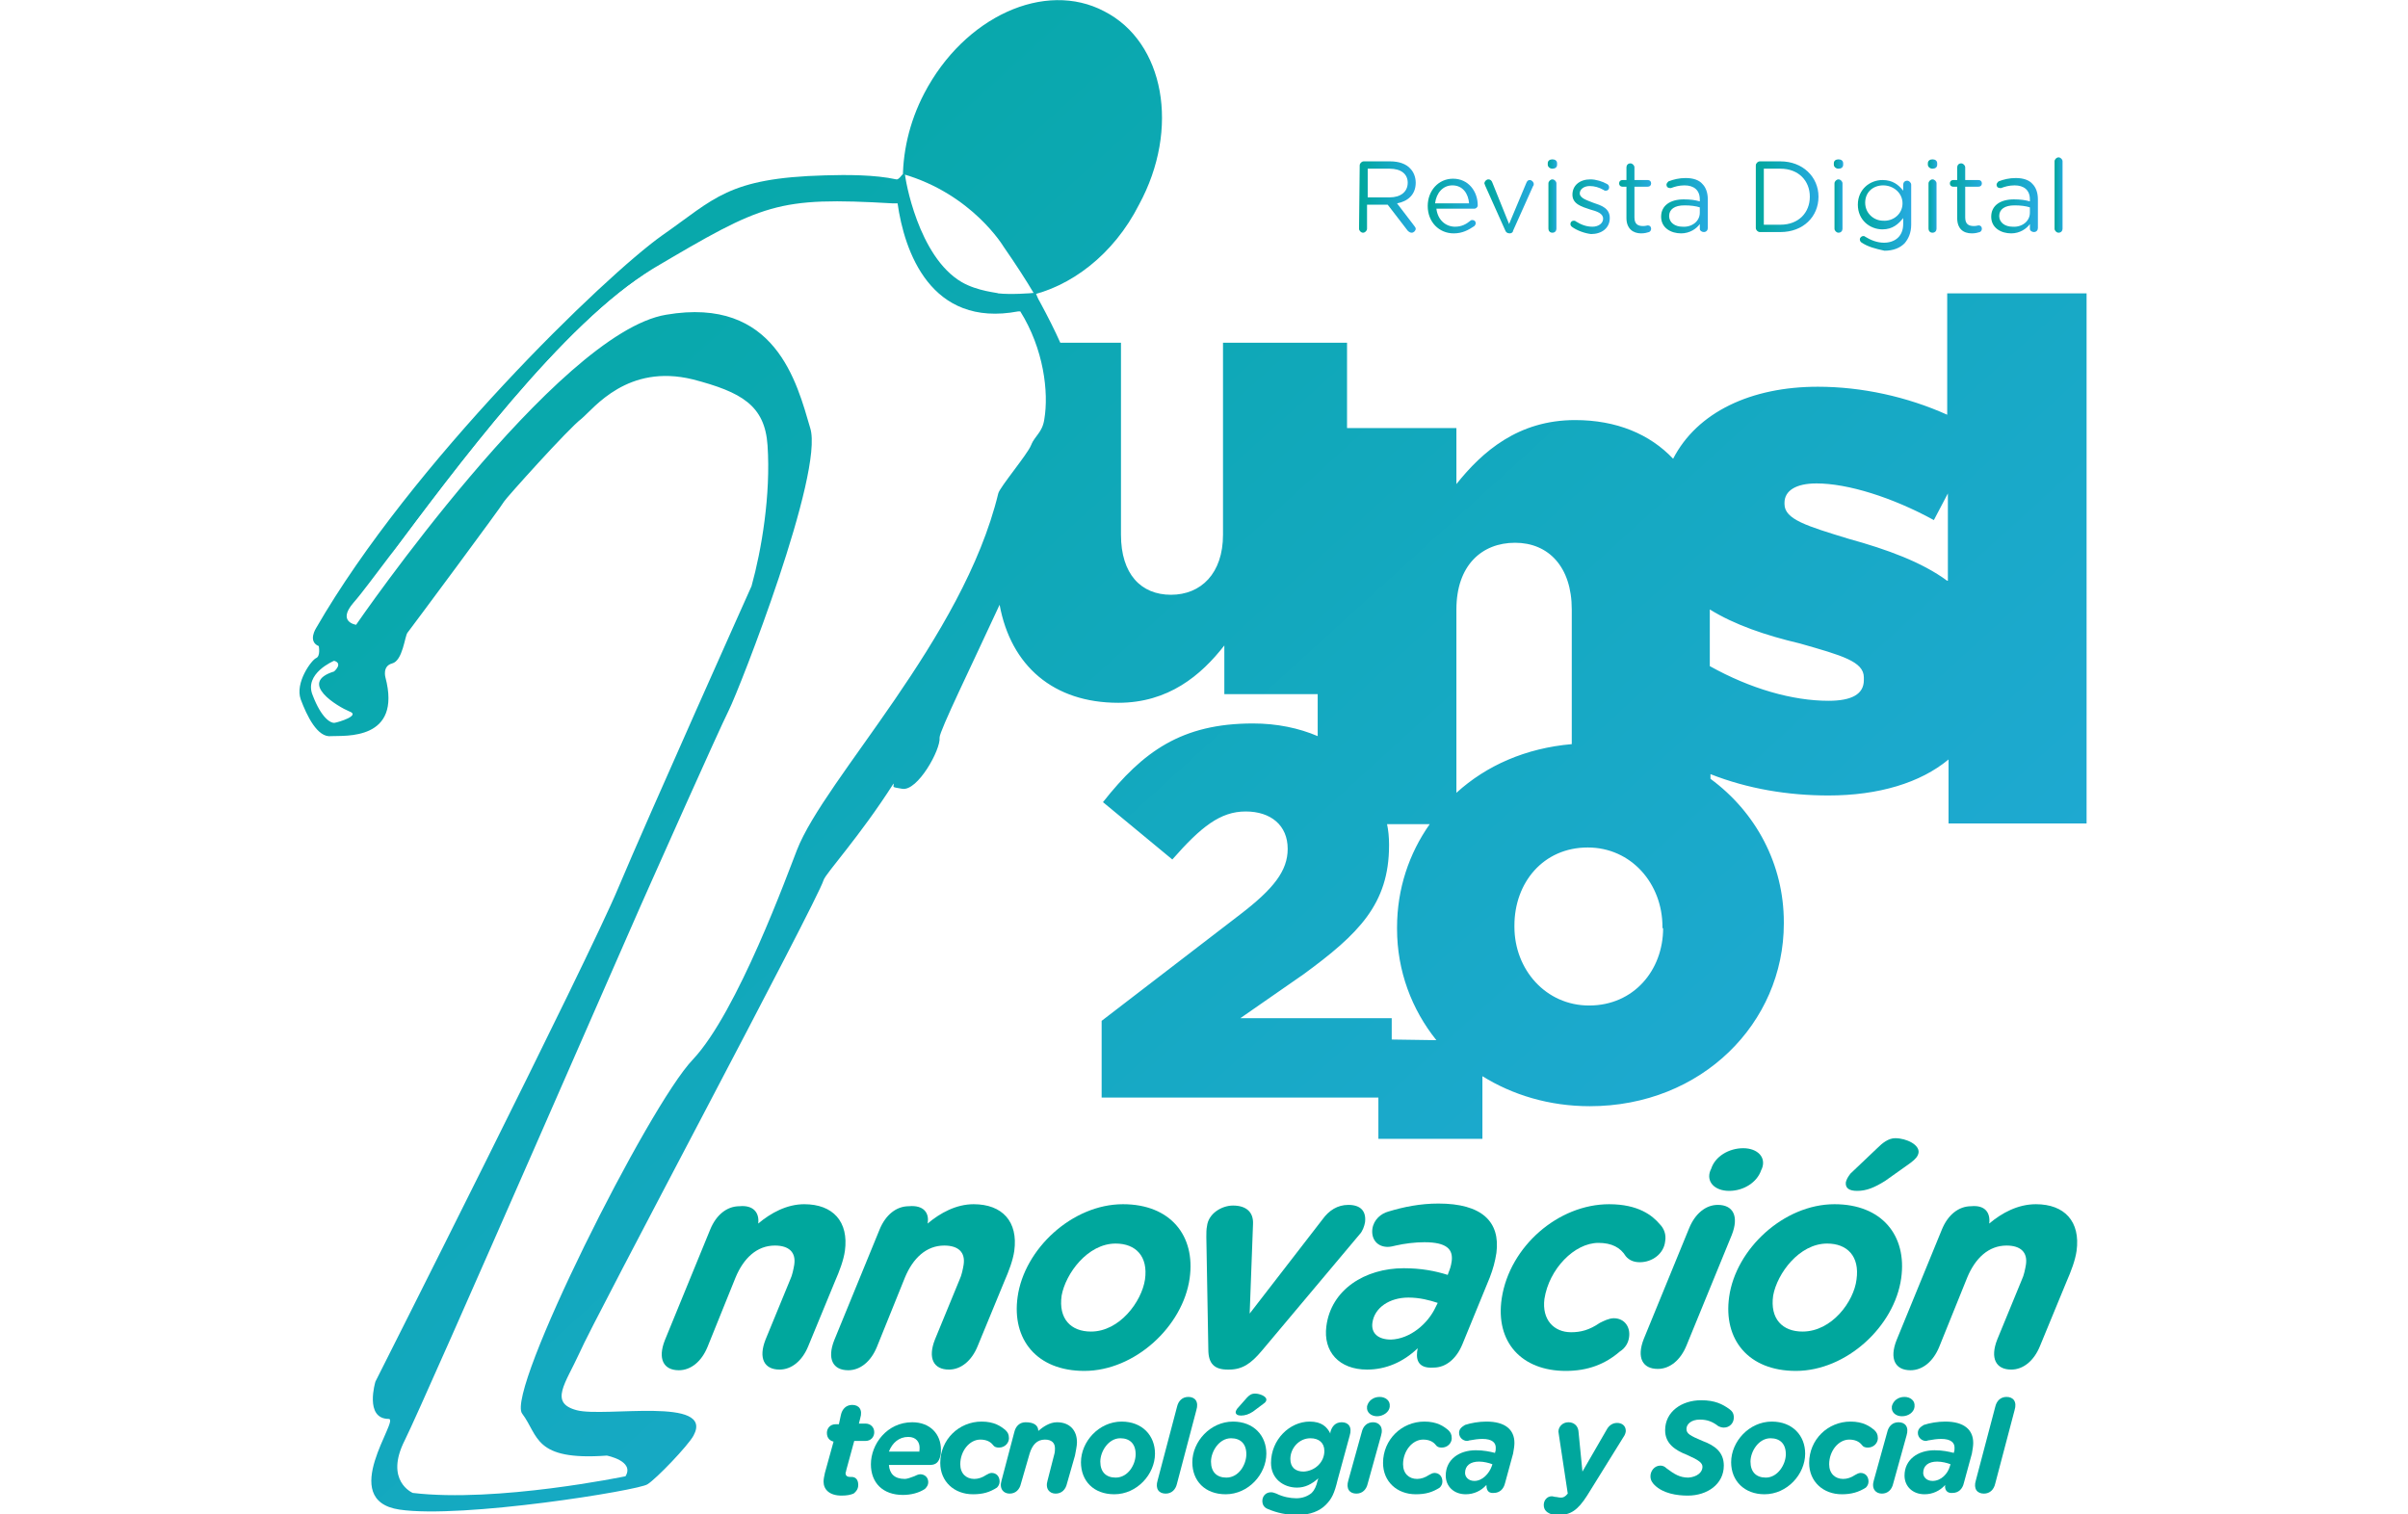 <?xml version="1.0" encoding="utf-8"?>
<!-- Generator: Adobe Illustrator 26.4.1, SVG Export Plug-In . SVG Version: 6.00 Build 0)  -->
<svg version="1.1" id="Layer_1" xmlns="http://www.w3.org/2000/svg" xmlns:xlink="http://www.w3.org/1999/xlink" x="0px" y="0px"
	 viewBox="0 0 361.1 227.1" style="enable-background:new 0 0 361.1 227.1;" xml:space="preserve">
<style type="text/css">
	.st0{fill:url(#SVGID_1_);}
	.st1{fill:url(#SVGID_00000146476330855565485770000005566376459793554070_);}
	.st2{fill:url(#SVGID_00000009570865837117939460000013058831876081247662_);}
	.st3{fill:url(#SVGID_00000127751829902513525120000011732899795017359265_);}
	.st4{fill:url(#SVGID_00000182488790599255867210000009335083206920039817_);}
	.st5{fill:none;}
	.st6{fill:url(#SVGID_00000129193605891542724810000003137769191400224922_);}
	.st7{fill:#00A79D;}
	.st8{fill:url(#SVGID_00000045605891347385210890000015197733234181210786_);}
	.st9{fill:url(#SVGID_00000083787793206471505010000005199514426794153885_);}
	.st10{fill:url(#SVGID_00000081630165615885214470000018424704576493600945_);}
	.st11{fill:url(#SVGID_00000096753603839338526930000013305310687054382520_);}
	.st12{fill:url(#SVGID_00000124875628867048601550000015108749602013606075_);}
	.st13{fill:url(#SVGID_00000070822447077181166210000004958761702528266943_);}
	.st14{fill:url(#SVGID_00000092442034890172914940000007834252628950159274_);}
	.st15{fill:url(#SVGID_00000100346409797425373580000018271156603409808038_);}
	.st16{fill:url(#SVGID_00000107580080538229086230000015167283343275038609_);}
	.st17{fill:url(#SVGID_00000117657628309547269000000010847418345801597581_);}
	.st18{fill:url(#SVGID_00000180347683451535574850000016707758603434639278_);}
	.st19{fill:url(#SVGID_00000065048857354837369280000014540515766421950894_);}
	.st20{fill:url(#SVGID_00000020356391726251647230000013619792500000232589_);}
	.st21{fill:url(#SVGID_00000130641812158388638040000002719495036459619504_);}
</style>
<g>
	<g>
		<g>
			
				<linearGradient id="SVGID_1_" gradientUnits="userSpaceOnUse" x1="48.884" y1="-660.395" x2="295.736" y2="-931.552" gradientTransform="matrix(1.009 0 0 -1.009 39.161 -720.534)">
				<stop  offset="0" style="stop-color:#00A79D"/>
				<stop  offset="1" style="stop-color:#27AAE1"/>
			</linearGradient>
			<path class="st0" d="M165.6,1.7c-8.9-4.7-21,0.8-27,12.3c-2.3,4.4-3.3,9.1-3.2,13.4h0.1c0-0.4-0.1-0.8-0.1-1.3
				c10.4,3,15.1,10.9,15.1,10.9c1.8,2.6,3.3,4.9,4.6,7.1c-0.4,0.1-0.7,0.1-1.2,0.2l0.1,0.1c6.5-1.3,13-6.2,16.8-13.7
				C177,19.3,174.6,6.3,165.6,1.7z"/>
		</g>
		<g>
			
				<linearGradient id="SVGID_00000072982304119917068000000014926656996968808864_" gradientUnits="userSpaceOnUse" x1="31.934" y1="-675.705" x2="279.028" y2="-947.127" gradientTransform="matrix(1.009 0 0 -1.009 39.161 -720.534)">
				<stop  offset="0" style="stop-color:#00A79D"/>
				<stop  offset="1" style="stop-color:#27AAE1"/>
			</linearGradient>
			<path style="fill:url(#SVGID_00000072982304119917068000000014926656996968808864_);" d="M134.5,30.2c-0.2,0-0.4,0-0.6,0
				C134.1,30.3,134.3,30.3,134.5,30.2C134.5,30.3,134.5,30.3,134.5,30.2z"/>
			
				<linearGradient id="SVGID_00000071562007143422172690000008803630614610005419_" gradientUnits="userSpaceOnUse" x1="-13.925" y1="-717.54" x2="233.002" y2="-988.779" gradientTransform="matrix(1.009 0 0 -1.009 39.161 -720.534)">
				<stop  offset="0" style="stop-color:#00A79D"/>
				<stop  offset="1" style="stop-color:#27AAE1"/>
			</linearGradient>
			<path style="fill:url(#SVGID_00000071562007143422172690000008803630614610005419_);" d="M97.9,40.3c-14.3,7.9-31.1,30.5-39.4,43
				C68,70.6,84.5,48.3,97.9,40.3z"/>
			
				<linearGradient id="SVGID_00000023983400500393866720000009559943662403776425_" gradientUnits="userSpaceOnUse" x1="25.87" y1="-681.762" x2="272.153" y2="-952.293" gradientTransform="matrix(1.009 0 0 -1.009 39.161 -720.534)">
				<stop  offset="0" style="stop-color:#00A79D"/>
				<stop  offset="1" style="stop-color:#27AAE1"/>
			</linearGradient>
			<path style="fill:url(#SVGID_00000023983400500393866720000009559943662403776425_);" d="M155.5,65.5c0.4-0.9-0.2,1.7-0.2,0.2
				c-0.3,2,0-0.4-0.6,1C155,66.2,155.2,66,155.5,65.5z"/>
			
				<linearGradient id="SVGID_00000051355238325518786030000003981079152418803895_" gradientUnits="userSpaceOnUse" x1="32.364" y1="-675.313" x2="279.449" y2="-946.726" gradientTransform="matrix(1.009 0 0 -1.009 39.161 -720.534)">
				<stop  offset="0" style="stop-color:#00A79D"/>
				<stop  offset="1" style="stop-color:#27AAE1"/>
			</linearGradient>
			<path style="fill:url(#SVGID_00000051355238325518786030000003981079152418803895_);" d="M134.5,30.3c0.4,0,0.7,0,1.2,0
				C135.3,30.3,135,30.2,134.5,30.3L134.5,30.3z"/>
			<g>
				<path class="st5" d="M235.5,91.4c0-6.6-3.3-10-8.5-10c-5.1,0-8.8,3.6-8.8,10v27.5c4.5-4,10.4-6.7,17.1-7.2V91.4H235.5z"/>
				<path class="st5" d="M209.4,139c0-5.6,1.8-11,4.9-15.5h-6.4c0.2,0.9,0.3,2,0.3,3v0.2c0,8.8-4.6,13.4-12.8,19.3l-9.5,6.6h22.8
					v3.2h6.6c-3.8-4.6-5.9-10.5-5.9-16.7L209.4,139L209.4,139z"/>
				<path class="st5" d="M238.2,127c-6.7,0-11,5.3-11,11.7v0.2c0,6.4,4.6,11.8,11.2,11.8c6.7,0,11.1-5.3,11.1-11.6V139
					C249.4,132.5,244.6,127,238.2,127z"/>
				<path class="st5" d="M269.8,96.6c-5.1-1.4-9.8-2.9-13.5-5.1v8.5c6.1,3.5,12.3,5.2,17.8,5.2c3.7,0,5.3-1,5.3-3.1v-0.2
					C279.5,99.3,276,98.4,269.8,96.6z"/>
				<path class="st5" d="M272.4,72.5c-3.1,0-4.8,1.3-4.8,2.9v0.2c0,2.3,3.5,3.3,9.6,5.2c5.9,1.7,11.1,3.5,14.8,6.3V74l-2.1,4
					C283.8,74.5,277.1,72.5,272.4,72.5z"/>
				<g>
					<path class="st5" d="M235.5,91.4c0-6.6-3.3-10-8.5-10c-5.1,0-8.8,3.6-8.8,10v27.5c4.5-4,10.4-6.7,17.1-7.2V91.4H235.5z"/>
					<path class="st5" d="M238.2,127c-6.7,0-11,5.3-11,11.7v0.2c0,6.4,4.6,11.8,11.2,11.8c6.7,0,11.1-5.3,11.1-11.6V139
						C249.4,132.5,244.6,127,238.2,127z"/>
					<path class="st5" d="M152.7,46.5c-13.3,2.5-17-9.1-18.2-16.2c-0.2,0-0.4,0-0.7,0c-17.4-0.9-19.2,0.1-35.9,9.9
						c-13.5,8.1-29.9,30.3-39.4,43c-2.3,3-4.2,5.5-5.5,7.1c-2.5,2.9,0.4,3.3,0.4,3.3S83.5,49.8,100,47.1c16.4-2.8,19.7,10.2,21.6,17
						c2,6.8-10.8,39-12.2,42.3c-1.6,3.2-11.7,25.9-11.7,25.9c-0.8,1.5-33.8,77.4-36.9,83.6c-3.1,6.2,1.2,7.9,1.2,7.9
						c12.5,1.5,31.9-2.5,31.9-2.5c1.4-2.2-2.8-3.1-2.8-3.1c-11,0.9-10.1-2.9-12.7-6.2c-2.5-3.3,18.8-46,25.6-53.1
						c6.7-7,14.3-27.9,15.6-31.4c4.2-11,24.9-31.8,30.2-53.5c0.2-0.8,4.5-6,4.9-7.2c0.5-1.5,1.6-1.9,2-3.9
						c0.7-4.2-0.1-10.7-3.7-16.4C152.9,46.5,152.8,46.5,152.7,46.5z"/>
					<path class="st5" d="M209.4,139c0-5.6,1.8-11,4.9-15.5h-6.4c0.2,0.9,0.3,2,0.3,3v0.2c0,8.8-4.6,13.4-12.8,19.3l-9.5,6.6h22.8
						v3.2h6.6c-3.8-4.6-5.9-10.5-5.9-16.7L209.4,139L209.4,139z"/>
					<path class="st5" d="M269.8,96.6c-5.1-1.4-9.8-2.9-13.5-5.1v8.5c6.1,3.5,12.3,5.2,17.8,5.2c3.7,0,5.3-1,5.3-3.1v-0.2
						C279.5,99.3,276,98.4,269.8,96.6z"/>
					<path class="st5" d="M272.4,72.5c-3.1,0-4.8,1.3-4.8,2.9v0.2c0,2.3,3.5,3.3,9.6,5.2c5.9,1.7,11.1,3.5,14.8,6.3V74l-2.1,4
						C283.8,74.5,277.1,72.5,272.4,72.5z"/>
					
						<linearGradient id="SVGID_00000136405448994377810460000011940438367235004041_" gradientUnits="userSpaceOnUse" x1="7.818" y1="-697.775" x2="254.678" y2="-968.94" gradientTransform="matrix(1.009 0 0 -1.009 39.161 -720.534)">
						<stop  offset="0" style="stop-color:#00A79D"/>
						<stop  offset="1" style="stop-color:#27AAE1"/>
					</linearGradient>
					<path style="fill:url(#SVGID_00000136405448994377810460000011940438367235004041_);" d="M292,44v18.2
						c-6-2.7-12.8-4.2-19.4-4.2c-10,0-18.1,3.8-21.7,10.8c-3.5-3.7-8.5-5.8-14.7-5.8c-8.5,0-13.9,4.7-17.8,9.6v-8.4H202V51.4h-18.6
						v28.8c0,5.8-3.3,9-7.8,9c-4.5,0-7.5-3.1-7.5-9V51.4h-9.1c-0.8-1.8-1.8-3.8-3.1-6.2c-0.3-0.5-0.3-0.6-0.6-1.3
						c-0.7,0.1-3.8,0.3-5.6,0.1c0-0.1-3.1-0.3-5.5-1.7c-6.5-3.8-8.5-15.5-8.5-16.3c-0.4-0.1-0.8,1-1.3,0.9
						c-3.2-0.7-7.4-0.7-10.7-0.6c-14.6,0.4-16.5,3.5-24.4,9c-8.6,6.1-37.6,34.1-51.9,58.9c0,0-1.3,2,0.4,2.7c0,0,0.3,1.5-0.4,1.8
						c-0.7,0.3-3.2,3.7-2.3,6.2c0.9,2.4,2.5,5.8,4.6,5.5c2-0.1,10.6,0.7,8.1-8.8c0,0-0.5-1.7,1-2.1c1.6-0.4,1.9-4.1,2.3-4.6
						c0.4-0.5,14.3-19.2,14.5-19.7c0.2-0.4,9.7-11,11.6-12.4c1.9-1.6,6.9-8.3,16.7-5.9c7.3,1.9,10.8,3.9,11.2,9.9
						c0.5,7.4-0.9,15.7-2.4,21.1c0,0-15.5,34.6-20,45.3c-4.5,10.8-36.4,74-36.4,74s-1.7,5.6,2,5.6c1.7,0-7.8,12.2,1.6,13.6
						s36-2.9,37.2-3.8c1.3-0.8,6.1-5.8,6.9-7.3c3.2-5.9-13.3-2.7-17.5-3.8s-1.7-4,0.4-8.6c2-4.7,35.7-67.8,36.6-70.9
						c0.3-1,5.4-6.5,10.5-14.5c0.1,0.6-0.5,0.5,1.3,0.8c2.3,0.4,5.8-5.9,5.6-7.7c0-1,4.8-10.8,9-19.9c1.7,9.2,8.1,14.7,17.8,14.7
						c7.5,0,12.4-4.1,15.9-8.6v7.3h14v6.3c-2.8-1.2-6.1-1.9-9.7-1.9c-10.7,0-16.5,4.2-22.5,11.8l10.4,8.6c4.3-4.9,7.2-7.2,11-7.2
						c3.8,0,6.3,2.1,6.3,5.6c0,3.3-2.1,6-7.2,9.9l-20.7,15.9v11.5h41.5v6.2h15.6v-9.4c4.5,2.8,10,4.5,16.1,4.5
						c16.8,0,29.1-12.5,29.1-27.4v-0.2c0-8.7-4.2-16.5-11-21.5v-0.7c5.6,2.2,11.6,3.2,17.7,3.2c7.5,0,13.8-1.9,18-5.4v9.6h20.7V44
						H292z M50.2,108.4c-0.6,0.1-2-0.7-3.3-4.1c-1.4-3.3,3.2-5.2,3.2-5.2c1.4,0.4,0,1.6,0,1.6c-5.5,1.7,0.6,5.3,2.3,6
						C54.1,107.3,50.8,108.3,50.2,108.4z M156.6,62.9c-0.3,2-1.4,2.4-2,3.9c-0.5,1.3-4.7,6.3-4.9,7.2c-5.3,21.9-26,42.7-30.2,53.5
						c-1.3,3.3-8.9,24.3-15.6,31.4c-6.7,7-28.1,49.8-25.6,53.1c2.5,3.3,1.7,7.1,12.7,6.3c0,0,4.2,0.8,2.8,3.1c0,0-19.3,4-31.9,2.5
						c0,0-4.3-1.8-1.2-7.9c3.1-6.2,36.2-82.2,36.9-83.6c0,0,10.1-22.7,11.7-25.9c1.6-3.2,14.3-35.6,12.2-42.3
						c-2-6.8-5.2-19.8-21.6-17c-16.4,2.7-46.5,46.5-46.5,46.5s-2.9-0.4-0.4-3.3c1.4-1.6,3.2-4.1,5.5-7.1c9.5-12.7,25.9-34.9,39.4-43
						c16.6-9.8,18.6-10.8,36-9.8c0.2,0,0.4,0,0.7,0c1,7.1,4.9,18.7,18.1,16.2c0.1,0,0.2,0,0.3,0C156.5,52.3,157.3,58.8,156.6,62.9z
						 M208.7,155.9v-3.2H186l9.5-6.6c8.2-6,12.8-10.5,12.8-19.3v-0.2c0-1-0.1-2.1-0.3-3h6.4c-3.1,4.4-4.9,9.7-4.9,15.5v0.2
						c0,6.3,2.2,12.1,5.9,16.7L208.7,155.9L208.7,155.9z M218.4,118.9V91.4c0-6.6,3.8-10,8.8-10c5,0,8.5,3.6,8.5,10v20.2
						C228.8,112.2,222.9,114.8,218.4,118.9z M249.4,139.2c0,6.3-4.4,11.6-11.1,11.6c-6.5,0-11.2-5.4-11.2-11.8v-0.2
						c0-6.4,4.3-11.7,11-11.7c6.5,0,11.2,5.4,11.2,11.9v0.2H249.4z M279.5,102c0,2.1-1.8,3.1-5.3,3.1c-5.4,0-11.7-1.8-17.8-5.2v-8.5
						c3.7,2.3,8.4,3.9,13.5,5.1c6.3,1.8,9.6,2.7,9.6,5.1V102L279.5,102z M292,87.1c-3.8-2.8-9-4.7-14.8-6.3
						c-6.2-1.9-9.6-2.9-9.6-5.2v-0.2c0-1.8,1.7-2.9,4.8-2.9c4.7,0,11.4,2.1,17.6,5.5l2.1-4V87.1L292,87.1z"/>
				</g>
			</g>
		</g>
	</g>
	<g>
		<path class="st7" d="M113.7,183.5c1.9-1.6,4.3-2.9,6.9-2.9c4.3,0,6.7,2.6,6.1,7c-0.2,1.4-0.8,3-1.5,4.6l-4,9.7
			c-0.9,2.2-2.5,3.5-4.3,3.5c-2.3,0-3.2-1.7-2.1-4.5l3.7-9c0.3-0.6,0.5-1.6,0.6-2.2c0.3-1.9-0.8-2.9-2.9-2.9c-2.7,0-4.7,1.9-5.9,4.8
			l-4.2,10.4c-0.9,2.2-2.5,3.5-4.3,3.5c-2.3,0-3.2-1.7-2.1-4.5l6.8-16.6c0.9-2.2,2.5-3.5,4.4-3.5C113,180.7,113.9,181.9,113.7,183.5
			z"/>
		<path class="st7" d="M139.1,183.5c1.9-1.6,4.3-2.9,6.9-2.9c4.3,0,6.7,2.6,6.1,7c-0.2,1.4-0.8,3-1.5,4.6l-4,9.7
			c-0.9,2.2-2.5,3.5-4.3,3.5c-2.3,0-3.2-1.7-2.1-4.5l3.7-9c0.3-0.6,0.5-1.6,0.6-2.2c0.3-1.9-0.8-2.9-2.9-2.9c-2.7,0-4.7,1.9-5.9,4.8
			l-4.2,10.4c-0.9,2.2-2.5,3.5-4.3,3.5c-2.3,0-3.2-1.7-2.1-4.5l6.8-16.6c0.9-2.2,2.5-3.5,4.4-3.5
			C138.5,180.7,139.4,181.9,139.1,183.5z"/>
		<path class="st7" d="M152.6,194.5c1-7.2,8.2-13.9,15.8-13.9c7.1,0,10.9,4.7,10,11.1c-1,7.2-8.2,13.9-15.8,13.9
			C155.5,205.6,151.7,200.9,152.6,194.5z M171.7,191.9c0.5-3.5-1.4-5.4-4.4-5.4c-4.2,0-7.5,4.5-8.1,7.8c-0.5,3.5,1.4,5.4,4.4,5.4
			C167.9,199.7,171.2,195.2,171.7,191.9z"/>
		<path class="st7" d="M189.2,202.6c-1.6,1.9-2.9,2.8-4.9,2.8h-0.2c-2,0-2.9-0.9-2.9-3l-0.3-16.9c0-0.5,0-1.2,0.1-1.6
			c0.2-1.9,2.2-3.1,3.9-3.1c2,0,3.1,1,3,2.8l-0.5,13.4l10.9-14.1c1-1.4,2.3-2.2,3.9-2.2c1.8,0,2.7,0.9,2.5,2.6
			c-0.1,0.6-0.4,1.4-0.8,1.8L189.2,202.6z"/>
		<path class="st7" d="M212.6,202.2c-2.2,2.1-4.8,3.2-7.6,3.2c-4.2,0-6.6-2.7-6.1-6.5c0.7-5.5,5.8-8.7,11.6-8.7c2.6,0,4.7,0.4,6.6,1
			l0.1-0.3c0.2-0.5,0.4-1,0.5-1.8c0.2-1.7-0.7-2.8-4.1-2.8c-1.4,0-3,0.2-4.3,0.5c-0.4,0.1-0.8,0.2-1.2,0.2c-1.6,0-2.5-1.2-2.3-2.7
			c0.2-1.4,1.3-2.3,2.4-2.6c2.3-0.7,4.8-1.2,7.5-1.2c6.5,0,9.3,2.7,8.7,7.4c-0.2,1.3-0.5,2.4-1,3.7l-4.1,10
			c-0.9,2.2-2.5,3.5-4.3,3.5C212.4,205.3,212.3,203.6,212.6,202.2z M215.3,196l0.3-0.6c-1.2-0.4-2.7-0.8-4.4-0.8
			c-2.8,0-5.1,1.5-5.4,3.8c-0.2,1.5,0.8,2.5,2.8,2.5C211.4,200.8,214.1,198.6,215.3,196z"/>
		<path class="st7" d="M234.8,205.6c-6.6,0-10.6-4.3-9.6-10.9c1.2-7.8,8.5-14.1,16.1-14.1c4.4,0,6.5,1.7,7.6,3
			c0.6,0.6,1,1.5,0.8,2.6c-0.2,1.8-1.9,3.1-3.8,3.1c-0.9,0-1.6-0.3-2.1-0.9c-0.8-1.3-2.1-2-4.1-2c-3.6,0-7.4,3.9-8.1,8.4
			c-0.4,3.1,1.4,5,4,5c1.4,0,2.7-0.3,4.3-1.4c0.6-0.3,1.4-0.7,2.1-0.7c1.6,0,2.5,1.3,2.3,2.8c-0.1,0.9-0.6,1.7-1.4,2.2
			C240.7,204.6,238.1,205.6,234.8,205.6z"/>
		<path class="st7" d="M252.9,201.8c-0.9,2.2-2.5,3.5-4.3,3.5c-2.3,0-3.2-1.7-2.1-4.5l6.8-16.6c0.9-2.2,2.5-3.5,4.3-3.5
			c2.3,0,3.2,1.7,2.1,4.5L252.9,201.8z M259.3,178.6c-2.2,0-3.5-1.4-2.8-3.1l0.1-0.2c0.6-1.9,2.7-3.1,4.8-3.1c2.2,0,3.5,1.4,2.8,3.1
			l-0.1,0.2C263.5,177.3,261.5,178.6,259.3,178.6z"/>
		<path class="st7" d="M259.3,194.5c1-7.2,8.2-13.9,15.8-13.9c7.1,0,10.9,4.7,10,11.1c-1,7.2-8.2,13.9-15.8,13.9
			C262.2,205.6,258.4,200.9,259.3,194.5z M278.4,191.9c0.5-3.5-1.4-5.4-4.4-5.4c-4.2,0-7.5,4.5-8.1,7.8c-0.5,3.5,1.4,5.4,4.4,5.4
			C274.7,199.7,278,195.2,278.4,191.9z M282.7,177.1c-1.6,1-2.8,1.5-4.2,1.5c-1.2,0-1.8-0.4-1.7-1.3c0.1-0.4,0.3-0.8,0.7-1.3l4-3.8
			c0.8-0.8,1.7-1.5,2.7-1.5c1.7,0,3.7,1,3.5,2.2c-0.1,0.5-0.4,0.9-1.2,1.5L282.7,177.1z"/>
		<path class="st7" d="M298.3,183.5c1.9-1.6,4.3-2.9,7-2.9c4.3,0,6.7,2.6,6.1,7c-0.2,1.4-0.8,3-1.5,4.6l-4,9.7
			c-0.9,2.2-2.5,3.5-4.3,3.5c-2.3,0-3.2-1.7-2.1-4.5l3.7-9c0.3-0.6,0.5-1.6,0.6-2.2c0.3-1.9-0.8-2.9-2.9-2.9c-2.7,0-4.7,1.9-5.9,4.8
			l-4.2,10.4c-0.9,2.2-2.5,3.5-4.3,3.5c-2.3,0-3.2-1.7-2.1-4.5l6.8-16.6c0.9-2.2,2.5-3.5,4.4-3.5
			C297.7,180.7,298.5,181.9,298.3,183.5z"/>
	</g>
	<g>
		<path class="st7" d="M126.1,212.2c0.2-0.9,0.8-1.5,1.7-1.5c1,0,1.6,0.7,1.2,2l-0.2,0.8h1c0.7,0,1.3,0.5,1.3,1.3
			c0,0.7-0.5,1.3-1.3,1.3h-1.7l-1.2,4.4c0,0.2-0.1,0.3-0.1,0.4c0,0.4,0.2,0.6,0.7,0.6h0.2c0.6,0,1,0.4,1,1.2c0,0.6-0.3,1-0.7,1.3
			c-0.5,0.2-1,0.3-1.8,0.3c-1.8,0-2.7-0.9-2.7-2.1c0-0.4,0.1-0.8,0.2-1.3l1.3-4.7c-0.5-0.1-1-0.5-1-1.3c0-0.7,0.5-1.3,1.3-1.3h0.5
			L126.1,212.2z"/>
		<path class="st7" d="M137.1,221.4c0.2-0.1,0.6-0.3,0.9-0.3c0.6,0,1.2,0.4,1.2,1.2c0,0.4-0.2,0.7-0.5,1c-0.9,0.6-2.1,0.9-3.3,0.9
			c-3,0-4.8-1.8-4.8-4.6c0-3,2.4-6.3,6.2-6.3c2.7,0,4.3,1.8,4.3,4.1c0,0.3,0,0.7-0.1,1c-0.2,0.8-0.6,1.3-1.5,1.3h-6.2
			c0.1,1.3,0.8,2.1,2.4,2.1C136,221.8,136.6,221.6,137.1,221.4z M137.8,217.8c0.1-0.2,0.1-0.4,0.1-0.7c0-0.8-0.5-1.6-1.7-1.6
			c-1.4,0-2.4,0.9-2.9,2.2h4.5V217.8z"/>
		<path class="st7" d="M145.9,224.1c-2.8,0-4.9-1.9-4.9-4.7c0-3.5,2.8-6.2,6.2-6.2c1.9,0,2.9,0.7,3.6,1.3c0.3,0.3,0.5,0.6,0.5,1.2
			c0,0.7-0.6,1.4-1.5,1.4c-0.4,0-0.7-0.1-0.9-0.4c-0.4-0.5-1-0.8-1.9-0.8c-1.6,0-3,1.7-3,3.7c0,1.4,0.9,2.2,2.1,2.2
			c0.6,0,1.2-0.2,1.8-0.6c0.2-0.1,0.5-0.3,0.8-0.3c0.7,0,1.2,0.5,1.2,1.3c0,0.4-0.2,0.7-0.4,0.9
			C148.4,223.8,147.4,224.1,145.9,224.1z"/>
		<path class="st7" d="M155.7,214.6c0.7-0.6,1.7-1.3,2.8-1.3c1.9,0,3,1.2,3,3c0,0.6-0.2,1.4-0.3,2l-1.2,4.2
			c-0.2,0.9-0.8,1.5-1.7,1.5c-0.9,0-1.6-0.7-1.2-2l1-3.9c0.1-0.3,0.1-0.7,0.1-0.9c0-0.8-0.5-1.3-1.5-1.3c-1.2,0-1.9,0.8-2.3,2.1
			l-1.3,4.5c-0.2,0.9-0.8,1.5-1.7,1.5c-0.9,0-1.6-0.7-1.2-2l1.9-7.2c0.2-0.9,0.8-1.5,1.7-1.5C155.1,213.3,155.7,213.8,155.7,214.6z"
			/>
		<path class="st7" d="M162.1,219.3c0-3.1,2.7-6.1,6.1-6.1c3.1,0,5,2.1,5,4.8c0,3.1-2.7,6.1-6.1,6.1
			C164,224.1,162.1,222.1,162.1,219.3z M170.3,218.1c0-1.6-0.9-2.4-2.3-2.4c-1.8,0-3,2-3,3.5c0,1.6,0.9,2.4,2.3,2.4
			C169.2,221.6,170.3,219.6,170.3,218.1z"/>
		<path class="st7" d="M176.5,222.5c-0.2,0.9-0.8,1.5-1.7,1.5c-1,0-1.6-0.7-1.2-2l2.9-11c0.2-0.9,0.8-1.5,1.7-1.5c1,0,1.6,0.7,1.2,2
			L176.5,222.5z"/>
		<path class="st7" d="M178.8,219.3c0-3.1,2.7-6.1,6.1-6.1c3.1,0,5,2.1,5,4.8c0,3.1-2.7,6.1-6.1,6.1
			C180.7,224.1,178.8,222.1,178.8,219.3z M186.9,218.1c0-1.6-0.9-2.4-2.3-2.4c-1.8,0-3,2-3,3.5c0,1.6,0.9,2.4,2.3,2.4
			C185.8,221.6,186.9,219.6,186.9,218.1z M187.9,211.7c-0.6,0.4-1.2,0.6-1.8,0.6c-0.5,0-0.8-0.2-0.8-0.5c0-0.2,0.1-0.3,0.2-0.5
			l1.5-1.7c0.3-0.3,0.6-0.6,1.2-0.6c0.7,0,1.7,0.4,1.7,0.9c0,0.2-0.1,0.4-0.4,0.6L187.9,211.7z"/>
		<path class="st7" d="M199.5,214.8c0.2-0.8,0.7-1.5,1.7-1.5s1.6,0.7,1.2,2l-1.8,6.6c-0.5,2.1-0.9,2.9-1.8,3.8
			c-0.9,0.9-2.3,1.5-4.2,1.5c-1.7,0-3.1-0.3-4.5-0.9c-0.5-0.2-0.8-0.6-0.8-1.2c0-0.7,0.5-1.3,1.3-1.3c0.3,0,0.5,0.1,0.8,0.2
			c1,0.5,2.1,0.7,3,0.7c0.9,0,1.7-0.3,2.3-0.8c0.4-0.4,0.7-1,0.9-1.9l0.1-0.3c-1,0.9-2,1.4-3.2,1.4c-2,0-3.9-1.3-3.9-3.7
			c0-3.5,2.8-6.2,5.8-6.2c1.8,0,2.6,0.8,3.1,1.8V214.8z M198.6,217.6c0-1.2-0.8-1.9-2.1-1.9c-1.7,0-3,1.5-3,3.1c0,1.3,0.8,1.9,2,1.9
			C197.2,220.6,198.6,219.3,198.6,217.6z"/>
		<path class="st7" d="M205.1,222.5c-0.2,0.9-0.8,1.5-1.7,1.5c-1,0-1.6-0.7-1.2-2l2-7.2c0.2-0.9,0.8-1.5,1.7-1.5
			c0.9,0,1.6,0.7,1.2,2L205.1,222.5z M206.5,212.4c-0.9,0-1.6-0.6-1.5-1.4v-0.1c0.2-0.8,0.9-1.4,1.9-1.4c0.9,0,1.6,0.6,1.5,1.4v0.1
			C208.3,211.8,207.4,212.4,206.5,212.4z"/>
		<path class="st7" d="M212.3,224.1c-2.8,0-4.9-1.9-4.9-4.7c0-3.5,2.8-6.2,6.2-6.2c1.9,0,2.9,0.7,3.6,1.3c0.3,0.3,0.5,0.6,0.5,1.2
			c0,0.7-0.6,1.4-1.5,1.4c-0.4,0-0.7-0.1-0.9-0.4c-0.4-0.5-1-0.8-1.9-0.8c-1.6,0-3,1.7-3,3.7c0,1.4,0.9,2.2,2.1,2.2
			c0.6,0,1.2-0.2,1.8-0.6c0.2-0.1,0.5-0.3,0.8-0.3c0.7,0,1.2,0.5,1.2,1.3c0,0.4-0.2,0.7-0.4,0.9
			C214.8,223.8,213.8,224.1,212.3,224.1z"/>
		<path class="st7" d="M222.9,222.7c-0.8,0.9-1.9,1.4-3.1,1.4c-1.8,0-3-1.2-3-2.8c0-2.4,2-3.8,4.5-3.8c1.2,0,2.1,0.2,2.9,0.4v-0.1
			c0.1-0.2,0.1-0.4,0.1-0.7c0-0.7-0.5-1.3-2-1.3c-0.6,0-1.3,0.1-1.8,0.2c-0.2,0-0.3,0.1-0.5,0.1c-0.6,0-1.2-0.5-1.2-1.2
			c0-0.6,0.4-0.9,0.9-1.2c0.9-0.3,2.1-0.5,3.2-0.5c2.8,0,4.2,1.2,4.2,3.2c0,0.5-0.1,1-0.2,1.6l-1.2,4.4c-0.2,0.9-0.8,1.5-1.7,1.5
			C223,224,222.9,223.2,222.9,222.7z M223.7,219.9l0.1-0.3c-0.5-0.2-1.3-0.4-2-0.4c-1.3,0-2.1,0.6-2.1,1.7c0,0.6,0.5,1.2,1.4,1.2
			C222.3,222.1,223.3,221,223.7,219.9z"/>
		<path class="st7" d="M234.1,224.6c0.3,0,0.6-0.1,1-0.6l-1.3-8.6c0-0.2-0.1-0.5-0.1-0.7c0-0.7,0.6-1.4,1.5-1.4
			c0.8,0,1.4,0.5,1.5,1.3l0.6,6.1l3.7-6.4c0.3-0.5,0.8-0.9,1.5-0.9c0.7,0,1.3,0.4,1.3,1.2c0,0.2-0.1,0.6-0.4,1l-5.4,8.7
			c-1.4,2.2-2.5,2.9-4.2,2.9c-0.5,0-1,0-1.4-0.2c-0.4-0.2-0.9-0.5-0.9-1.3c0-0.7,0.5-1.3,1.2-1.3c0.2,0,0.4,0.1,0.6,0.1
			C233.5,224.5,233.7,224.6,234.1,224.6z"/>
		<path class="st7" d="M255.3,220c0-0.6-0.5-1-2.3-1.8c-1.8-0.7-3.3-1.7-3.3-3.7c0-2.8,2.5-4.5,5.4-4.5c2.1,0,3.2,0.6,4.2,1.3
			c0.4,0.3,0.7,0.6,0.7,1.3c0,0.8-0.6,1.5-1.5,1.5c-0.3,0-0.6-0.1-0.8-0.2c-0.9-0.7-1.7-1-2.8-1c-1.3,0-2,0.7-2,1.4
			c0,0.7,0.5,1,2.4,1.8c1.9,0.7,3.2,1.7,3.2,3.7c0,2.8-2.5,4.5-5.4,4.5c-1.6,0-3.7-0.3-5-1.6c-0.3-0.3-0.6-0.7-0.6-1.3
			c0-0.8,0.6-1.6,1.5-1.6c0.4,0,0.7,0.2,0.9,0.4c1.2,0.9,2,1.4,3.3,1.4C254.5,221.5,255.3,220.8,255.3,220z"/>
		<path class="st7" d="M259.6,219.3c0-3.1,2.7-6.1,6.1-6.1c3.1,0,5,2.1,5,4.8c0,3.1-2.7,6.1-6.1,6.1
			C261.6,224.1,259.6,222.1,259.6,219.3z M267.8,218.1c0-1.6-0.9-2.4-2.3-2.4c-1.8,0-3,2-3,3.5c0,1.6,0.9,2.4,2.3,2.4
			C266.6,221.6,267.8,219.6,267.8,218.1z"/>
		<path class="st7" d="M276.2,224.1c-2.8,0-4.9-1.9-4.9-4.7c0-3.5,2.8-6.2,6.2-6.2c1.9,0,2.9,0.7,3.6,1.3c0.3,0.3,0.5,0.6,0.5,1.2
			c0,0.7-0.6,1.4-1.5,1.4c-0.4,0-0.7-0.1-0.9-0.4c-0.4-0.5-1-0.8-1.9-0.8c-1.6,0-3,1.7-3,3.7c0,1.4,0.9,2.2,2.1,2.2
			c0.6,0,1.2-0.2,1.8-0.6c0.2-0.1,0.5-0.3,0.8-0.3c0.7,0,1.2,0.5,1.2,1.3c0,0.4-0.2,0.7-0.4,0.9
			C278.7,223.8,277.6,224.1,276.2,224.1z"/>
		<path class="st7" d="M283.9,222.5c-0.2,0.9-0.8,1.5-1.7,1.5c-0.9,0-1.6-0.7-1.2-2l2-7.2c0.2-0.9,0.8-1.5,1.7-1.5
			c1,0,1.6,0.7,1.2,2L283.9,222.5z M285.2,212.4c-0.9,0-1.6-0.6-1.5-1.4v-0.1c0.2-0.8,0.9-1.4,1.9-1.4c0.9,0,1.6,0.6,1.5,1.4v0.1
			C287,211.8,286.2,212.4,285.2,212.4z"/>
		<path class="st7" d="M291.7,222.7c-0.8,0.9-1.9,1.4-3.1,1.4c-1.8,0-3-1.2-3-2.8c0-2.4,2-3.8,4.5-3.8c1.2,0,2.1,0.2,2.9,0.4v-0.1
			c0.1-0.2,0.1-0.4,0.1-0.7c0-0.7-0.5-1.3-2-1.3c-0.6,0-1.3,0.1-1.8,0.2c-0.2,0-0.3,0.1-0.5,0.1c-0.6,0-1.2-0.5-1.2-1.2
			c0-0.6,0.4-0.9,0.9-1.2c0.9-0.3,2.1-0.5,3.2-0.5c2.8,0,4.2,1.2,4.2,3.2c0,0.5-0.1,1-0.2,1.6l-1.2,4.4c-0.2,0.9-0.8,1.5-1.7,1.5
			C291.8,224,291.6,223.2,291.7,222.7z M292.4,219.9l0.1-0.3c-0.5-0.2-1.3-0.4-2-0.4c-1.3,0-2.1,0.6-2.1,1.7c0,0.6,0.5,1.2,1.4,1.2
			C291.1,222.1,292.1,221,292.4,219.9z"/>
		<path class="st7" d="M299.2,222.5c-0.2,0.9-0.8,1.5-1.7,1.5c-1,0-1.6-0.7-1.2-2l2.9-11c0.2-0.9,0.8-1.5,1.7-1.5c1,0,1.6,0.7,1.2,2
			L299.2,222.5z"/>
	</g>
</g>
<g>
	
		<linearGradient id="SVGID_00000127726198333536202170000015698297815091606401_" gradientUnits="userSpaceOnUse" x1="154.959" y1="877.6" x2="163.321" y2="877.6" gradientTransform="matrix(1.009 0 0 1.009 47.595 -855.905)">
		<stop  offset="0" style="stop-color:#00A79D"/>
		<stop  offset="1" style="stop-color:#27AAE1"/>
	</linearGradient>
	<path style="fill:url(#SVGID_00000127726198333536202170000015698297815091606401_);" d="M203.9,24.8c0-0.3,0.3-0.6,0.6-0.6h4
		c1.3,0,2.4,0.4,3,1.1c0.5,0.5,0.8,1.3,0.8,2.1l0,0c0,1.8-1.2,2.8-2.8,3.1l2.6,3.4c0.1,0.1,0.2,0.3,0.2,0.4c0,0.3-0.3,0.6-0.6,0.6
		c-0.2,0-0.4-0.1-0.6-0.3l-3-3.9H205v3.6c0,0.3-0.3,0.6-0.6,0.6s-0.6-0.3-0.6-0.6L203.9,24.8L203.9,24.8z M208.4,29.6
		c1.6,0,2.7-0.8,2.7-2.2l0,0c0-1.3-1-2.1-2.7-2.1h-3.3v4.3H208.4z"/>
	
		<linearGradient id="SVGID_00000013878360201599721060000017466081863180972478_" gradientUnits="userSpaceOnUse" x1="165.04" y1="878.938" x2="172.405" y2="878.938" gradientTransform="matrix(1.009 0 0 1.009 47.595 -855.905)">
		<stop  offset="0" style="stop-color:#00A79D"/>
		<stop  offset="1" style="stop-color:#27AAE1"/>
	</linearGradient>
	<path style="fill:url(#SVGID_00000013878360201599721060000017466081863180972478_);" d="M218,35c-2.2,0-3.9-1.7-3.9-4.1l0,0
		c0-2.3,1.6-4.1,3.8-4.1c2.3,0,3.7,1.9,3.7,4c0,0.3-0.3,0.5-0.5,0.5h-5.7c0.2,1.7,1.4,2.7,2.8,2.7c1,0,1.7-0.4,2.3-0.9
		c0.1-0.1,0.2-0.1,0.3-0.1c0.3,0,0.5,0.2,0.5,0.5c0,0.1-0.1,0.3-0.2,0.4C220.2,34.5,219.3,35,218,35z M220.3,30.5
		c-0.1-1.4-0.9-2.7-2.5-2.7c-1.4,0-2.4,1.1-2.6,2.7H220.3z"/>
	
		<linearGradient id="SVGID_00000169520736990573133800000004447777217399654030_" gradientUnits="userSpaceOnUse" x1="173.506" y1="878.987" x2="180.886" y2="878.987" gradientTransform="matrix(1.009 0 0 1.009 47.595 -855.905)">
		<stop  offset="0" style="stop-color:#00A79D"/>
		<stop  offset="1" style="stop-color:#27AAE1"/>
	</linearGradient>
	<path style="fill:url(#SVGID_00000169520736990573133800000004447777217399654030_);" d="M226.4,35L226.4,35
		c-0.4,0-0.6-0.2-0.7-0.5l-3-6.7c0-0.1-0.1-0.2-0.1-0.3c0-0.3,0.3-0.6,0.6-0.6s0.5,0.2,0.6,0.5l2.5,6.2l2.6-6.2
		c0.1-0.2,0.2-0.4,0.5-0.4s0.6,0.3,0.6,0.6c0,0.1,0,0.2-0.1,0.3l-3,6.7C226.9,34.8,226.7,35,226.4,35z"/>
	
		<linearGradient id="SVGID_00000071556639735217031900000016372451550654387348_" gradientUnits="userSpaceOnUse" x1="182.906" y1="877.451" x2="184.279" y2="877.451" gradientTransform="matrix(1.009 0 0 1.009 47.595 -855.905)">
		<stop  offset="0" style="stop-color:#00A79D"/>
		<stop  offset="1" style="stop-color:#27AAE1"/>
	</linearGradient>
	<path style="fill:url(#SVGID_00000071556639735217031900000016372451550654387348_);" d="M232.1,24.5c0-0.4,0.3-0.6,0.7-0.6
		s0.7,0.2,0.7,0.6v0.2c0,0.4-0.3,0.6-0.7,0.6s-0.7-0.3-0.7-0.6V24.5z M232.2,27.5c0-0.3,0.3-0.6,0.6-0.6s0.6,0.3,0.6,0.6v6.8
		c0,0.3-0.2,0.6-0.6,0.6s-0.6-0.3-0.6-0.6V27.5z"/>
	
		<linearGradient id="SVGID_00000028317210556642982450000006395358161593512381_" gradientUnits="userSpaceOnUse" x1="186.241" y1="879.037" x2="192.231" y2="879.037" gradientTransform="matrix(1.009 0 0 1.009 47.595 -855.905)">
		<stop  offset="0" style="stop-color:#00A79D"/>
		<stop  offset="1" style="stop-color:#27AAE1"/>
	</linearGradient>
	<path style="fill:url(#SVGID_00000028317210556642982450000006395358161593512381_);" d="M235.7,34c-0.1-0.1-0.2-0.2-0.2-0.4
		c0-0.3,0.2-0.5,0.5-0.5c0.1,0,0.2,0,0.3,0.1c0.8,0.5,1.6,0.8,2.5,0.8s1.6-0.5,1.6-1.2l0,0c0-0.8-0.9-1.1-2-1.4
		c-1.2-0.4-2.6-0.8-2.6-2.2l0,0c0-1.4,1.1-2.3,2.7-2.3c0.8,0,1.8,0.3,2.5,0.7c0.2,0.1,0.3,0.3,0.3,0.5c0,0.3-0.2,0.5-0.5,0.5
		c-0.1,0-0.2,0-0.3-0.1c-0.7-0.4-1.4-0.6-2.1-0.6c-0.9,0-1.5,0.5-1.5,1.1l0,0c0,0.7,1,1,2,1.4c1.2,0.4,2.5,0.8,2.5,2.3l0,0
		c0,1.5-1.2,2.4-2.8,2.4C237.7,35,236.5,34.6,235.7,34z"/>
	
		<linearGradient id="SVGID_00000019672480296685516000000008747826123489808769_" gradientUnits="userSpaceOnUse" x1="193.499" y1="877.798" x2="198.358" y2="877.798" gradientTransform="matrix(1.009 0 0 1.009 47.595 -855.905)">
		<stop  offset="0" style="stop-color:#00A79D"/>
		<stop  offset="1" style="stop-color:#27AAE1"/>
	</linearGradient>
	<path style="fill:url(#SVGID_00000019672480296685516000000008747826123489808769_);" d="M243.9,32.7V28h-0.6
		c-0.3,0-0.5-0.2-0.5-0.5s0.2-0.5,0.5-0.5h0.6v-1.9c0-0.3,0.2-0.6,0.6-0.6c0.3,0,0.6,0.3,0.6,0.6V27h2c0.3,0,0.5,0.2,0.5,0.5
		s-0.2,0.5-0.5,0.5h-2v4.6c0,1,0.5,1.3,1.3,1.3c0.4,0,0.6-0.1,0.7-0.1c0.3,0,0.5,0.2,0.5,0.5c0,0.2-0.1,0.4-0.3,0.5
		c-0.3,0.1-0.7,0.2-1.2,0.2C244.9,35,243.9,34.3,243.9,32.7z"/>
	
		<linearGradient id="SVGID_00000078014503338272117280000005451927295841406650_" gradientUnits="userSpaceOnUse" x1="199.745" y1="878.888" x2="206.597" y2="878.888" gradientTransform="matrix(1.009 0 0 1.009 47.595 -855.905)">
		<stop  offset="0" style="stop-color:#00A79D"/>
		<stop  offset="1" style="stop-color:#27AAE1"/>
	</linearGradient>
	<path style="fill:url(#SVGID_00000078014503338272117280000005451927295841406650_);" d="M249.1,32.5L249.1,32.5
		c0-1.7,1.4-2.6,3.4-2.6c1,0,1.7,0.1,2.4,0.3v-0.3c0-1.4-0.9-2.1-2.3-2.1c-0.8,0-1.5,0.2-2,0.4c-0.1,0-0.2,0-0.2,0
		c-0.3,0-0.5-0.2-0.5-0.5c0-0.2,0.2-0.4,0.3-0.5c0.8-0.3,1.6-0.5,2.6-0.5c1.1,0,2,0.3,2.5,0.9c0.5,0.5,0.8,1.3,0.8,2.3v4.3
		c0,0.3-0.2,0.6-0.6,0.6c-0.3,0-0.6-0.2-0.6-0.5v-0.7c-0.5,0.7-1.5,1.4-2.8,1.4C250.6,35,249.1,34.2,249.1,32.5z M254.9,31.9v-0.8
		c-0.6-0.2-1.4-0.3-2.3-0.3c-1.5,0-2.3,0.6-2.3,1.6l0,0c0,1,0.9,1.6,2,1.6C253.7,34.1,254.9,33.2,254.9,31.9z"/>
	
		<linearGradient id="SVGID_00000160183815298512787420000005404749288899382658_" gradientUnits="userSpaceOnUse" x1="213.794" y1="877.55" x2="223.075" y2="877.55" gradientTransform="matrix(1.009 0 0 1.009 47.595 -855.905)">
		<stop  offset="0" style="stop-color:#00A79D"/>
		<stop  offset="1" style="stop-color:#27AAE1"/>
	</linearGradient>
	<path style="fill:url(#SVGID_00000160183815298512787420000005404749288899382658_);" d="M263.3,24.8c0-0.3,0.3-0.6,0.6-0.6h3.1
		c3.3,0,5.7,2.3,5.7,5.3l0,0c0,3-2.3,5.3-5.7,5.3h-3.1c-0.3,0-0.6-0.3-0.6-0.6V24.8z M267,33.7c2.7,0,4.4-1.8,4.4-4.2l0,0
		c0-2.4-1.7-4.2-4.4-4.2h-2.5v8.4H267z"/>
	
		<linearGradient id="SVGID_00000155860428581125826650000013615959869300197272_" gradientUnits="userSpaceOnUse" x1="225.398" y1="877.451" x2="226.771" y2="877.451" gradientTransform="matrix(1.009 0 0 1.009 47.595 -855.905)">
		<stop  offset="0" style="stop-color:#00A79D"/>
		<stop  offset="1" style="stop-color:#27AAE1"/>
	</linearGradient>
	<path style="fill:url(#SVGID_00000155860428581125826650000013615959869300197272_);" d="M275,24.5c0-0.4,0.3-0.6,0.7-0.6
		s0.7,0.2,0.7,0.6v0.2c0,0.4-0.3,0.6-0.7,0.6S275,25,275,24.7V24.5z M275.1,27.5c0-0.3,0.3-0.6,0.6-0.6c0.3,0,0.6,0.3,0.6,0.6v6.8
		c0,0.3-0.2,0.6-0.6,0.6c-0.3,0-0.6-0.3-0.6-0.6V27.5z"/>
	
		<linearGradient id="SVGID_00000008138194599712147340000001663452219022560412_" gradientUnits="userSpaceOnUse" x1="228.914" y1="880.325" x2="236.791" y2="880.325" gradientTransform="matrix(1.009 0 0 1.009 47.595 -855.905)">
		<stop  offset="0" style="stop-color:#00A79D"/>
		<stop  offset="1" style="stop-color:#27AAE1"/>
	</linearGradient>
	<path style="fill:url(#SVGID_00000008138194599712147340000001663452219022560412_);" d="M279.2,36.4c-0.2-0.1-0.3-0.3-0.3-0.5
		c0-0.3,0.3-0.5,0.5-0.5c0.1,0,0.2,0,0.3,0.1c0.8,0.5,1.8,0.9,2.8,0.9c1.7,0,2.9-1,2.9-2.8v-0.9c-0.7,0.9-1.6,1.7-3.1,1.7
		c-1.9,0-3.7-1.4-3.7-3.7l0,0c0-2.3,1.8-3.7,3.7-3.7c1.5,0,2.4,0.7,3.1,1.6v-0.9c0-0.3,0.2-0.6,0.6-0.6c0.3,0,0.6,0.3,0.6,0.6v6
		c0,1.2-0.4,2.1-1,2.8c-0.7,0.7-1.7,1.1-3,1.1C281.2,37.3,280.1,37,279.2,36.4z M285.3,30.5L285.3,30.5c0-1.6-1.4-2.7-2.9-2.7
		s-2.7,1-2.7,2.6l0,0c0,1.6,1.3,2.7,2.7,2.7C283.9,33.2,285.3,32.1,285.3,30.5z"/>
	
		<linearGradient id="SVGID_00000016753414901587837500000014745522882209524111_" gradientUnits="userSpaceOnUse" x1="239.385" y1="877.451" x2="240.758" y2="877.451" gradientTransform="matrix(1.009 0 0 1.009 47.595 -855.905)">
		<stop  offset="0" style="stop-color:#00A79D"/>
		<stop  offset="1" style="stop-color:#27AAE1"/>
	</linearGradient>
	<path style="fill:url(#SVGID_00000016753414901587837500000014745522882209524111_);" d="M289.1,24.5c0-0.4,0.3-0.6,0.7-0.6
		s0.7,0.2,0.7,0.6v0.2c0,0.4-0.3,0.6-0.7,0.6s-0.7-0.3-0.7-0.6V24.5z M289.2,27.5c0-0.3,0.3-0.6,0.6-0.6c0.3,0,0.6,0.3,0.6,0.6v6.8
		c0,0.3-0.2,0.6-0.6,0.6c-0.4,0-0.6-0.3-0.6-0.6V27.5z"/>
	
		<linearGradient id="SVGID_00000057868025461351198110000010452820177892216450_" gradientUnits="userSpaceOnUse" x1="242.614" y1="877.798" x2="247.472" y2="877.798" gradientTransform="matrix(1.009 0 0 1.009 47.595 -855.905)">
		<stop  offset="0" style="stop-color:#00A79D"/>
		<stop  offset="1" style="stop-color:#27AAE1"/>
	</linearGradient>
	<path style="fill:url(#SVGID_00000057868025461351198110000010452820177892216450_);" d="M293.5,32.7V28h-0.6
		c-0.3,0-0.5-0.2-0.5-0.5s0.2-0.5,0.5-0.5h0.6v-1.9c0-0.3,0.2-0.6,0.6-0.6c0.3,0,0.6,0.3,0.6,0.6V27h2c0.3,0,0.5,0.2,0.5,0.5
		S297,28,296.7,28h-2v4.6c0,1,0.5,1.3,1.3,1.3c0.4,0,0.6-0.1,0.7-0.1c0.3,0,0.5,0.2,0.5,0.5c0,0.2-0.1,0.4-0.3,0.5
		c-0.3,0.1-0.7,0.2-1.2,0.2C294.4,35,293.5,34.3,293.5,32.7z"/>
	
		<linearGradient id="SVGID_00000049932866371623379560000009965504974176779685_" gradientUnits="userSpaceOnUse" x1="248.86" y1="878.888" x2="255.712" y2="878.888" gradientTransform="matrix(1.009 0 0 1.009 47.595 -855.905)">
		<stop  offset="0" style="stop-color:#00A79D"/>
		<stop  offset="1" style="stop-color:#27AAE1"/>
	</linearGradient>
	<path style="fill:url(#SVGID_00000049932866371623379560000009965504974176779685_);" d="M298.6,32.5L298.6,32.5
		c0-1.7,1.4-2.6,3.4-2.6c1,0,1.7,0.1,2.4,0.3v-0.3c0-1.4-0.9-2.1-2.3-2.1c-0.8,0-1.5,0.2-2,0.4c-0.1,0-0.2,0-0.2,0
		c-0.3,0-0.5-0.2-0.5-0.5c0-0.2,0.2-0.4,0.3-0.5c0.8-0.3,1.6-0.5,2.6-0.5c1.1,0,2,0.3,2.5,0.9c0.5,0.5,0.8,1.3,0.8,2.3v4.3
		c0,0.3-0.2,0.6-0.6,0.6c-0.3,0-0.6-0.2-0.6-0.5v-0.7c-0.5,0.7-1.5,1.4-2.8,1.4C300.1,35,298.6,34.2,298.6,32.5z M304.4,31.9v-0.8
		c-0.6-0.2-1.4-0.3-2.3-0.3c-1.5,0-2.3,0.6-2.3,1.6l0,0c0,1,0.9,1.6,2,1.6C303.2,34.1,304.4,33.2,304.4,31.9z"/>
	
		<linearGradient id="SVGID_00000072258511036715733380000010809132153834128786_" gradientUnits="userSpaceOnUse" x1="258.291" y1="877.302" x2="259.453" y2="877.302" gradientTransform="matrix(1.009 0 0 1.009 47.595 -855.905)">
		<stop  offset="0" style="stop-color:#00A79D"/>
		<stop  offset="1" style="stop-color:#27AAE1"/>
	</linearGradient>
	<path style="fill:url(#SVGID_00000072258511036715733380000010809132153834128786_);" d="M308.1,24.2c0-0.3,0.3-0.6,0.6-0.6
		c0.3,0,0.6,0.3,0.6,0.6v10.1c0,0.3-0.2,0.6-0.6,0.6c-0.3,0-0.6-0.3-0.6-0.6V24.2z"/>
</g>
</svg>
